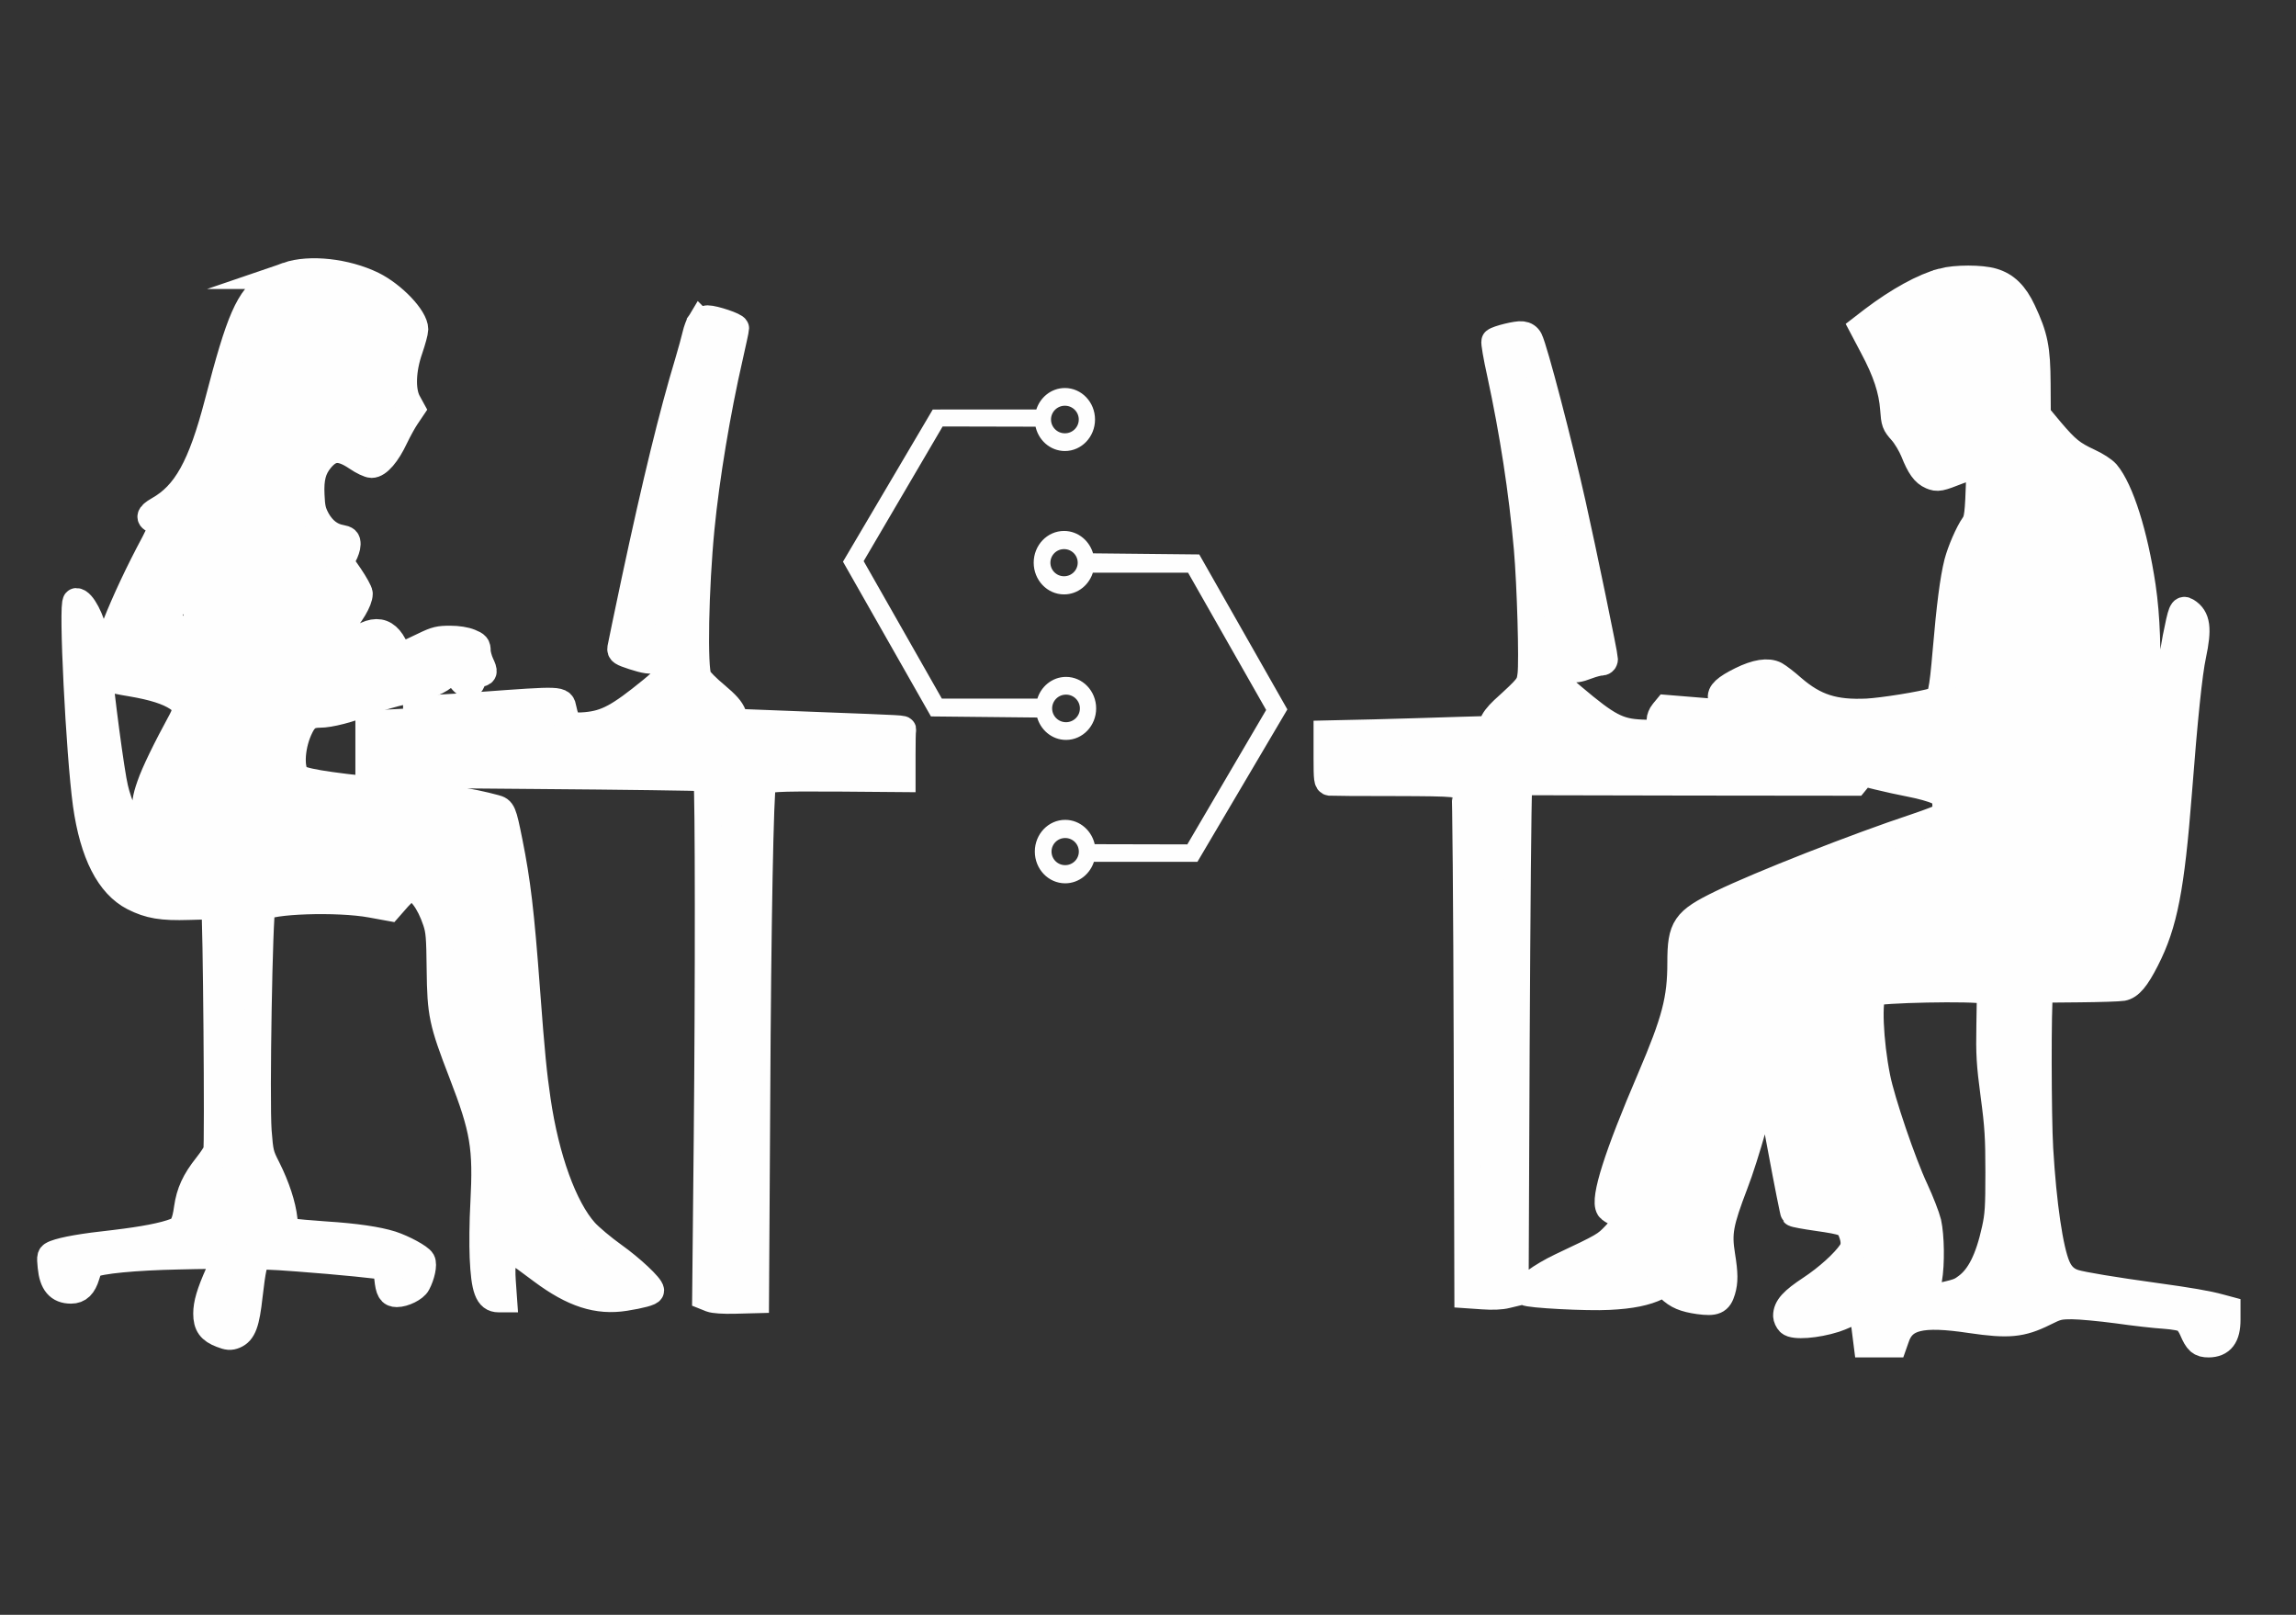 <?xml version="1.0" encoding="UTF-8"?>
<!DOCTYPE svg PUBLIC "-//W3C//DTD SVG 1.1//EN" "http://www.w3.org/Graphics/SVG/1.1/DTD/svg11.dtd">
<!-- Creator: CorelDRAW -->
<svg xmlns="http://www.w3.org/2000/svg" xml:space="preserve" width="43.349mm" height="30.48mm" version="1.1" style="shape-rendering:geometricPrecision; text-rendering:geometricPrecision; image-rendering:optimizeQuality; fill-rule:evenodd; clip-rule:evenodd"
viewBox="0 0 4334.92 3048"
 xmlns:xlink="http://www.w3.org/1999/xlink"
 xmlns:xodm="http://www.corel.com/coreldraw/odm/2003">
 <rect x="0" y="0" width="4334.92" height="3048" fill="#333333" stroke="none"/>
 <defs>
  <style type="text/css">
   <![CDATA[
    .str2 {stroke:#FEFEFE;stroke-width:8.47;stroke-miterlimit:28.654}
    .str0 {stroke:#FEFEFE;stroke-width:50.8;stroke-miterlimit:28.654}
    .str1 {stroke:#FEFEFE;stroke-width:7.62;stroke-miterlimit:28.654}
    .fil1 {fill:#FEFEFE}
    .fil0 {fill:#FEFEFE;fill-rule:nonzero}
   ]]>
  </style>
 </defs>
 <g id="Capa_x0020_1">
  <path class="fil0 str0" d="M542.81 520.13c-10.81,3.6 -25.54,10.8 -33.07,16.04 -40.6,28.16 -56.65,64.5 -98.23,224.29 -31.43,120.49 -60.58,172.88 -112.31,202.02 -18.34,10.48 -18.99,16.04 -2.62,20.3 4.26,0.98 8.51,3.93 9.5,6.55 0.98,2.62 -5.57,18.33 -14.41,35.36 -59.26,110.34 -102.48,219.7 -96.59,243.28 2.95,11.13 10.48,14.41 52.72,21.28 42.23,7.21 69.08,15.72 87.42,27.83 17.03,11.46 18.99,21.61 7.86,42.57 -30.13,55.33 -51.41,99.21 -59.59,123.11 -8.52,24.56 -9.5,32.09 -9.5,67.45 0,22.27 -0.98,40.27 -2.29,40.27 -4.59,0 -29.14,-34.7 -38.64,-54.68 -5.56,-11.46 -13.1,-33.07 -16.37,-47.8 -6.88,-27.5 -27.18,-180.74 -31.11,-233.13 -1.3,-16.37 -4.25,-39.95 -6.54,-53.04 -6.23,-32.42 -24.23,-66.47 -35.04,-66.47 -8.51,0 5.9,287.81 18.99,383.09 13.1,92.66 43.22,151.6 89.39,175.17 29.8,15.06 53.37,18.99 104.12,17.36 40.6,-1.31 46.82,-0.99 48.79,3.6 3.27,7.86 6.87,449.23 3.93,458.4 -1.64,4.25 -9.83,16.7 -18.67,27.83 -22.59,28.48 -32.41,50.09 -36.67,79.56 -3.93,28.49 -9.17,38.97 -21.94,43.88 -22.59,8.84 -60.57,16.04 -115.25,22.59 -60.57,6.55 -95.28,12.77 -112.64,19.32 -9.49,3.93 -9.49,3.93 -7.53,24.88 2.95,30.78 14.41,44.21 37.66,44.21 14.4,0 22.92,-8.52 28.81,-27.84 2.62,-10.15 7.53,-19.31 10.81,-20.95 14.07,-7.53 80.87,-14.08 163.38,-15.72 98.88,-1.96 92.01,-4.91 75.64,32.75 -16.7,37.32 -22.6,57.95 -22.6,75.96 0,21.28 7.21,31.1 27.84,38.96 12.77,4.91 16.7,5.24 24.88,1.97 15.72,-6.55 21.94,-23.25 27.5,-74.33 5.9,-51.41 9.5,-67.45 16.38,-73.01 3.6,-2.95 20.3,-2.62 75.96,1.63 74.98,5.57 161.09,14.08 164.69,16.37 1.31,0.99 3.28,10.48 4.59,21.61 2.29,22.92 5.89,29.14 17.02,29.14 13.43,0 34.06,-10.15 38.64,-19.31 8.19,-15.39 12.44,-35.69 8.84,-42.24 -3.93,-7.2 -34.71,-23.9 -57.63,-31.43 -25.86,-8.19 -67.77,-14.41 -124.42,-18.01 -28.81,-1.97 -57.63,-4.59 -64.17,-5.57l-11.79 -1.64 -2.29 -21.93c-2.95,-26.85 -14.08,-61.23 -31.76,-96.59 -13.1,-25.54 -13.76,-28.82 -17.03,-70.07 -4.26,-59.27 1.97,-414.85 7.2,-421.4 11.79,-14.08 142.76,-18.67 206.28,-6.88l34.06 6.22 16.69 -18.99c10.48,-11.46 19.32,-18.33 23.58,-18.33 16.37,0 35.69,25.86 48.13,63.19 5.89,17.68 6.88,29.8 7.53,90.7 0.98,84.47 3.93,98.88 41.59,196.45 40.92,106.09 46.49,138.83 40.92,245.57 -1.96,33.4 -2.29,78.91 -1.31,101.51 2.62,60.24 9.5,78.58 29.14,78.58l9.5 0 -2.29 -32.42c-2.29,-33.72 0.65,-51.73 10.15,-59.26 5.56,-4.91 12.44,-0.66 64.83,38.63 58.94,43.88 104.78,58.61 156.51,50.43 29.14,-4.59 48.46,-9.82 48.46,-13.1 0,-7.53 -36.67,-41.91 -69.74,-65.48 -20.63,-14.74 -45.19,-35.37 -54.36,-45.52 -39.94,-44.53 -74,-138.5 -90.04,-248.19 -7.2,-49.11 -11.13,-87.75 -19.97,-206.28 -11.13,-150.28 -18.01,-206.6 -33.07,-281.58 -11.46,-57.3 -12.77,-59.92 -26.85,-63.52 -48.79,-13.1 -92.01,-19.65 -210.21,-31.44 -112.96,-11.46 -157.16,-18.99 -164.37,-27.83 -13.09,-16.04 -9.49,-61.88 7.21,-94.62 8.51,-17.36 18,-23.25 36.34,-23.25 19.65,0 56.65,-9.5 92.33,-24.23 16.05,-6.22 46.83,-15.39 68.44,-19.97 47.15,-10.48 63.19,-17.03 80.87,-32.75l13.1 -11.78 6.55 13.09c11.13,21.29 25.54,26.2 27.17,9.17 0.99,-8.84 2.3,-10.48 9.83,-10.48 12.77,-0.33 13.42,-2.29 5.89,-18.33 -3.6,-7.86 -6.55,-18.99 -6.55,-24.56 0,-9.17 -1.64,-11.13 -13.75,-16.04 -8.84,-3.61 -22.92,-5.9 -37.33,-5.9 -20.63,0 -26.85,1.31 -49.11,12.12 -14.41,6.87 -30.78,14.73 -36.67,17.02l-10.81 4.91 -6.87 -15.39c-18.34,-41.91 -46.17,-41.58 -93.32,1.31 -30.78,27.84 -44.2,37.33 -47.48,34.06 -3.6,-3.61 2.29,-30.45 9.5,-44.53 2.94,-5.57 14.73,-20.3 26.19,-32.75 20.63,-21.93 37,-49.44 37,-62.54 0,-3.6 -8.19,-18.33 -18.34,-33.39l-18.66 -26.85 7.2 -11.79c3.61,-6.55 6.88,-16.04 6.88,-20.95 0,-8.19 -1.64,-9.83 -12.12,-11.79 -18.99,-3.28 -34.38,-15.39 -45.18,-34.71 -7.86,-14.73 -9.82,-22.26 -10.81,-46.49 -1.63,-32.09 3.28,-50.43 18.01,-68.11 19.65,-23.25 37.66,-23.9 68.76,-2.94 10.48,7.2 22.92,13.09 27.51,13.09 12.11,0 29.14,-19.64 43.87,-51.08 6.88,-14.4 16.7,-32.08 21.94,-39.61l9.49 -14.08 -7.53 -13.76c-11.13,-21.61 -9.82,-60.57 3.61,-98.88 5.56,-16.37 10.15,-33.07 10.15,-37.65 0,-21.61 -41.26,-64.83 -79.57,-83.82 -50.42,-24.56 -118.85,-32.09 -160.77,-17.68l0.01 0zm-174.19 587.4c3.6,29.14 4.91,72.36 2.29,76.62 -3.28,5.24 -53.7,3.93 -58.94,-1.31 -2.62,-2.62 3.93,-18.99 20.3,-53.05 23.25,-48.78 23.58,-49.44 29.14,-42.56 3.28,3.93 6.22,13.1 7.2,20.3l0.01 0z"/>
  <path class="fil0 str0" d="M3667.77 531.58c-36.02,9.5 -83.49,35.69 -131.95,72.37l-18.67 14.4 19.32 36.67c24.56,45.84 36.02,80.88 38.64,116.57 1.96,26.52 2.62,28.16 15.72,42.89 7.53,8.51 17.68,25.54 22.59,37.66 11.46,28.81 19.97,40.6 33.07,46.16 11.79,4.91 15.39,4.26 52.06,-10.15 12.44,-4.58 26.52,-8.18 31.11,-7.53 8.18,0.98 8.51,1.64 7.85,22.27 -2.29,67.77 -3.6,78.25 -10.8,88.4 -10.15,14.41 -24.89,48.46 -30.78,70.73 -7.86,31.1 -14.41,82.51 -21.61,166.66 -6.87,79.89 -9.49,90.69 -21.94,94.62 -22.92,7.21 -97.24,18.99 -127.04,20.63 -62.54,2.95 -98.88,-8.84 -140.79,-44.86 -12.44,-11.13 -27.18,-22.26 -32.42,-25.21 -14.08,-7.53 -36.34,-3.93 -64.83,10.15 -29.14,14.41 -40.27,24.56 -37,34.38 1.64,5.9 4.92,6.88 18.99,7.21 31.44,0.32 48.79,4.58 56.98,14.4 4.25,4.91 7.2,9.82 6.22,10.48 -0.98,0.98 -43.22,-1.64 -93.97,-5.89l-92.01 -7.53 -6.22 7.53c-3.6,4.25 -6.22,11.13 -6.22,15.06 0,4.25 -1.64,11.79 -3.28,16.7 -3.27,8.51 -3.6,8.51 -32.09,7.2 -43.87,-1.96 -63.52,-12.44 -128.68,-67.45 -26.52,-21.94 -28.48,-24.56 -30.45,-38.96 -2.29,-18.34 -2.61,-84.48 -0.32,-82.19 0.98,0.98 4.58,13.1 7.86,26.52 10.15,42.9 17.02,47.81 50.09,35.04 9.5,-3.6 20.63,-6.55 24.89,-6.55 4.58,0 7.2,-1.97 7.2,-5.89 0,-7.21 -40.6,-203.99 -60.57,-293.05 -25.54,-113.95 -71.71,-291.08 -81.21,-310.08 -2.62,-5.23 -7.53,-8.51 -13.75,-9.16 -9.17,-1.31 -46.17,7.86 -51.4,12.44 -1.31,0.98 3.27,28.49 10.47,60.57 23.91,110.67 41.26,222.65 50.75,330.71 5.9,68.1 10.15,212.5 6.88,238.36 -2.62,20.63 -3.93,22.27 -52.06,66.14 -11.13,10.48 -18.66,20.3 -19.97,26.52l-2.3 10.15 -67.77 1.97c-37.33,1.31 -107.07,3.27 -155.2,4.58l-87.75 1.97 0 45.51c0,40.6 0.65,45.18 5.89,45.84 2.95,0.33 57.96,0.65 121.8,0.65 120.5,0.33 126.72,0.99 132.94,14.08 1.31,3.28 3.27,219.05 3.93,479.36l1.31 473.46 28.48 1.96c18.01,1.31 34.38,0.66 44.53,-1.96l16.37 -3.93 1.97 -464.95c1.31,-255.72 3.27,-472.8 4.58,-482.3l2.62 -17.35 315.97 0.65 316.29 0.33 7.54 -9.17 7.2 -9.16 28.81 7.2c15.72,3.93 44.2,10.15 62.87,13.75 18.99,3.6 40.93,9.82 49.11,13.75 14.74,7.53 15.06,7.86 16.05,24.89 0.65,9.82 -0.66,19.64 -2.62,21.93 -1.97,2.62 -26.85,12.12 -55.01,21.61 -109.69,36.35 -292.72,108.06 -366.07,143.74 -68.75,33.4 -76.61,44.86 -76.61,111.98 0,69.42 -10.48,109.37 -57.3,219.05 -62.54,145.71 -88.41,227.57 -77.6,243.94 1.31,2.29 8.18,6.54 15.39,9.82 19.64,9.17 18.99,17.02 -3.61,40.6 -19.31,20.3 -20.95,21.28 -102.81,59.92 -36.67,17.35 -72.03,42.89 -66.46,48.46 4.58,4.58 116.23,10.47 156.83,8.18 41.59,-1.96 69.75,-7.86 91.36,-18.33l12.76 -6.55 10.15 9.49c14.74,14.08 28.16,19.65 55.67,23.58 30.12,3.93 37.65,0.65 43.54,-19.32 4.92,-16.7 4.92,-31.76 -0.65,-66.14 -6.88,-42.89 -3.6,-61.23 24.88,-135.88 9.17,-23.25 24.23,-71.06 34.06,-106.42 23.57,-86.44 26.19,-94.3 28.48,-88.4 1.31,2.62 12.12,59.92 24.56,127.04 12.44,67.12 23.57,122.78 24.56,123.77 0.98,1.31 20.95,4.91 43.87,8.18 52.39,7.53 57.96,9.82 64.5,26.2 6.55,16.69 6.55,28.81 0,38.96 -13.09,19.65 -44.85,48.46 -76.61,69.41 -34.38,22.6 -45.84,35.37 -45.84,50.76 0,3.92 2.62,9.49 5.56,12.44 8.19,8.18 50.43,4.91 85.46,-6.22 24.23,-7.86 68.11,-31.11 83.17,-43.55 4.58,-4.26 6.22,-3.93 12.11,1.96 10.15,10.15 21.94,11.79 40.93,5.9 31.11,-10.15 36.67,-15.39 40.93,-38.97 5.24,-29.79 4.26,-82.18 -1.31,-107.39 -2.95,-11.79 -13.75,-39.62 -24.23,-62.21 -23.58,-50.1 -63.19,-166.66 -72.03,-211.19 -13.76,-68.44 -17.03,-150.29 -6.55,-160.44 6.55,-6.55 192.52,-10.15 209.22,-4.26l11.46 4.26 -0.98 62.21c-0.98,53.7 0,71.7 7.86,130.97 7.86,58.28 9.17,80.55 9.17,145.7 0,66.47 -0.99,81.21 -6.88,108.06 -12.44,56.64 -29.47,90.37 -54.35,108.37 -15.39,11.14 -13.75,10.81 -113.62,30.78 -42.24,8.51 -77.93,16.37 -79.24,17.68 -1.31,1.31 -0.65,15.06 1.64,30.78l3.6 28.49 25.22 0 25.21 0 3.93 -11.14c13.09,-40.27 47.47,-48.78 141.44,-34.7 71.06,10.48 95.61,8.18 138.51,-13.1 24.23,-12.11 28.15,-13.1 53.04,-13.1 14.73,0 53.04,3.61 85.13,7.86 32.09,4.59 72.36,9.17 89.39,10.15 18.01,1.31 34.38,4.26 38.63,7.21 4.26,2.62 10.48,11.46 14.08,19.97 9.5,22.26 14.74,26.85 30.45,26.85 23.91,-0.33 34.71,-14.41 34.71,-45.51l0 -19.65 -13.42 -3.6c-23.58,-6.55 -58.29,-12.45 -122.46,-21.29 -78.26,-10.8 -137.52,-20.62 -152.26,-25.21 -15.06,-4.58 -25.86,-14.4 -32.74,-30.45 -13.75,-31.1 -26.52,-117.22 -32.74,-222.65 -3.6,-60.25 -3.93,-275.36 -0.33,-291.41l1.97 -9.82 72.03 -0.66c39.62,-0.32 76.62,-1.63 82.51,-2.62 13.75,-2.61 25.87,-16.69 44.2,-52.71 34.38,-67.12 47.48,-134.9 61.56,-315.64 10.8,-139.81 19.65,-225.27 26.85,-258.67 10.8,-50.75 8.18,-71.05 -11.46,-83.16 -8.19,-5.24 -9.82,-0.99 -19.97,49.76 -15.39,79.9 -43.55,292.72 -60.91,460.69 -11.13,110.02 -32.74,155.53 -73.01,155.53 -5.89,0 -12.12,-0.98 -13.1,-1.96 -0.98,-1.31 2.95,-8.19 9.17,-15.39 16.37,-19.32 42.57,-71.71 52.39,-105.43 16.7,-58.29 17.68,-124.1 1.64,-169.94 -8.52,-24.88 -8.19,-31.76 1.63,-61.23 26.85,-78.25 35.36,-244.26 18.34,-358.86 -14.74,-98.23 -41.26,-182.37 -67.78,-213.81 -5.24,-5.89 -19.32,-15.06 -33.07,-21.28 -31.76,-14.73 -42.56,-23.58 -72.36,-58.61l-24.89 -29.8 -0.32 -58.93c-0.33,-66.8 -4.91,-89.39 -27.51,-137.52 -14.73,-31.44 -31.76,-48.13 -56.31,-55.34 -21.61,-6.55 -70.4,-6.55 -94.63,0l0 0z"/>
  <path class="fil0 str0" d="M1322.08 608.86c-2.62,4.25 -6.55,14.73 -8.51,23.25 -1.96,8.84 -8.51,32.41 -14.41,52.38 -29.46,97.58 -60.57,224.62 -100.19,409.94 -14.08,66.47 -26.19,124.75 -26.85,128.68 -0.98,6.88 1.64,8.51 23.58,15.72 43.54,13.75 48.13,11.13 60.9,-36.02l7.53 -26.52 0 45.84c0,30.12 -1.31,48.13 -3.93,52.71 -2.29,3.93 -15.39,16.38 -29.47,27.83 -61.88,50.43 -85.46,63.2 -124.09,66.8 -30.78,2.95 -37.33,-1.96 -43.55,-31.76 -3.6,-17.68 -0.33,-17.68 -157.16,-6.22 -23.25,1.64 -59.92,4.26 -80.88,5.24l-38.64 2.29 0 11.13c0,6.22 -0.32,11.46 -0.65,11.46 -0.66,0.33 -20.96,1.31 -45.19,2.62l-44.2 1.96 0 47.48 0 47.48 311.06 2.62c171.24,1.31 314.33,3.27 318.26,4.25 4.25,0.66 8.18,4.59 9.16,8.85 2.95,13.42 3.28,378.5 0.33,675.48l-2.94 295.01 9.82 3.93c5.89,2.29 22.92,3.6 46.82,2.94l37.65 -0.98 2.29 -374.9c1.64,-337.91 6.55,-588.39 11.14,-600.83 3.27,-8.51 22.59,-9.5 143.08,-8.84l120.17 0.98 0 -44.53c0,-24.23 0.33,-45.18 0.98,-46.82 0.98,-2.95 8.19,-2.62 -163.71,-9.17l-151.27 -5.89 -5.24 -14.08c-4.26,-10.81 -12.12,-19.65 -33.07,-37.33 -15.07,-12.44 -29.8,-27.18 -32.42,-32.41 -8.84,-17.03 -5.89,-169.94 5.24,-283.23 9.17,-93.97 30.12,-220.36 53.7,-322.84 6.22,-27.51 11.46,-51.74 11.46,-53.7 0,-4.26 -40.6,-18.01 -53.37,-18.01 -5.57,0 -10.48,2.62 -13.43,7.2l0 0.01z"/>
  <path class="fil1 str1" d="M1961.47 1322.46l-185.42 0 -149.83 -263.38 151.32 -257.94 180.75 0.41c4.38,26.1 26.11,45.93 52.26,45.93 29.3,0 53.06,-24.92 53.06,-55.65 0,-30.74 -23.76,-55.66 -53.06,-55.66 -24.16,0 -44.55,16.93 -50.97,40.1 -0.04,0.14 -0.08,0.28 -0.11,0.42l-196.23 0.07 -167.28 283.45 163.91 288.26 201.29 2.08c5.73,24.25 26.62,42.23 51.52,42.23 29.3,0 53.06,-24.92 53.06,-55.66 0,-30.74 -23.76,-55.66 -53.06,-55.66 -24.48,0 -45.08,17.37 -51.21,41zm49.08 -500.8c-16.58,0 -30.02,-13.36 -30.02,-29.83 0,-16.48 13.44,-29.84 30.02,-29.84 16.57,0 30.01,13.36 30.01,29.84 0,16.47 -13.44,29.83 -30.01,29.83zm2.13 545.3c-16.58,0 -30.02,-13.36 -30.02,-29.84 0,-16.48 13.44,-29.84 30.02,-29.84 16.57,0 30.01,13.36 30.01,29.84 0,16.48 -13.44,29.84 -30.01,29.84z"/>
  <path class="fil1 str2" d="M2060.18 1076.72l185.41 -0.01 149.84 263.39 -151.32 257.94 -180.75 -0.41c-4.38,-26.1 -26.11,-45.93 -52.26,-45.93 -29.31,0 -53.07,24.91 -53.07,55.65 0,30.74 23.76,55.66 53.07,55.66 24.16,0 44.55,-16.94 50.97,-40.11 0.04,-0.13 0.08,-0.27 0.11,-0.41l196.22 -0.07 167.29 -283.45 -163.92 -288.27 -201.29 -2.07c-5.73,-24.25 -26.61,-42.23 -51.51,-42.23 -29.3,0 -53.06,24.92 -53.06,55.66 0,30.74 23.76,55.65 53.06,55.65 24.47,0.01 45.08,-17.37 51.21,-40.99zm-49.08 500.79c16.58,0 30.02,13.36 30.02,29.84 0,16.48 -13.44,29.84 -30.02,29.84 -16.58,0 -30.01,-13.36 -30.02,-29.84 0.01,-16.48 13.44,-29.84 30.02,-29.84zm-2.13 -545.29c16.58,0 30.02,13.36 30.02,29.84 0,16.48 -13.44,29.84 -30.02,29.84 -16.58,0 -30.01,-13.36 -30.01,-29.84 0,-16.48 13.44,-29.84 30.01,-29.84z"/>
 </g>
</svg>
